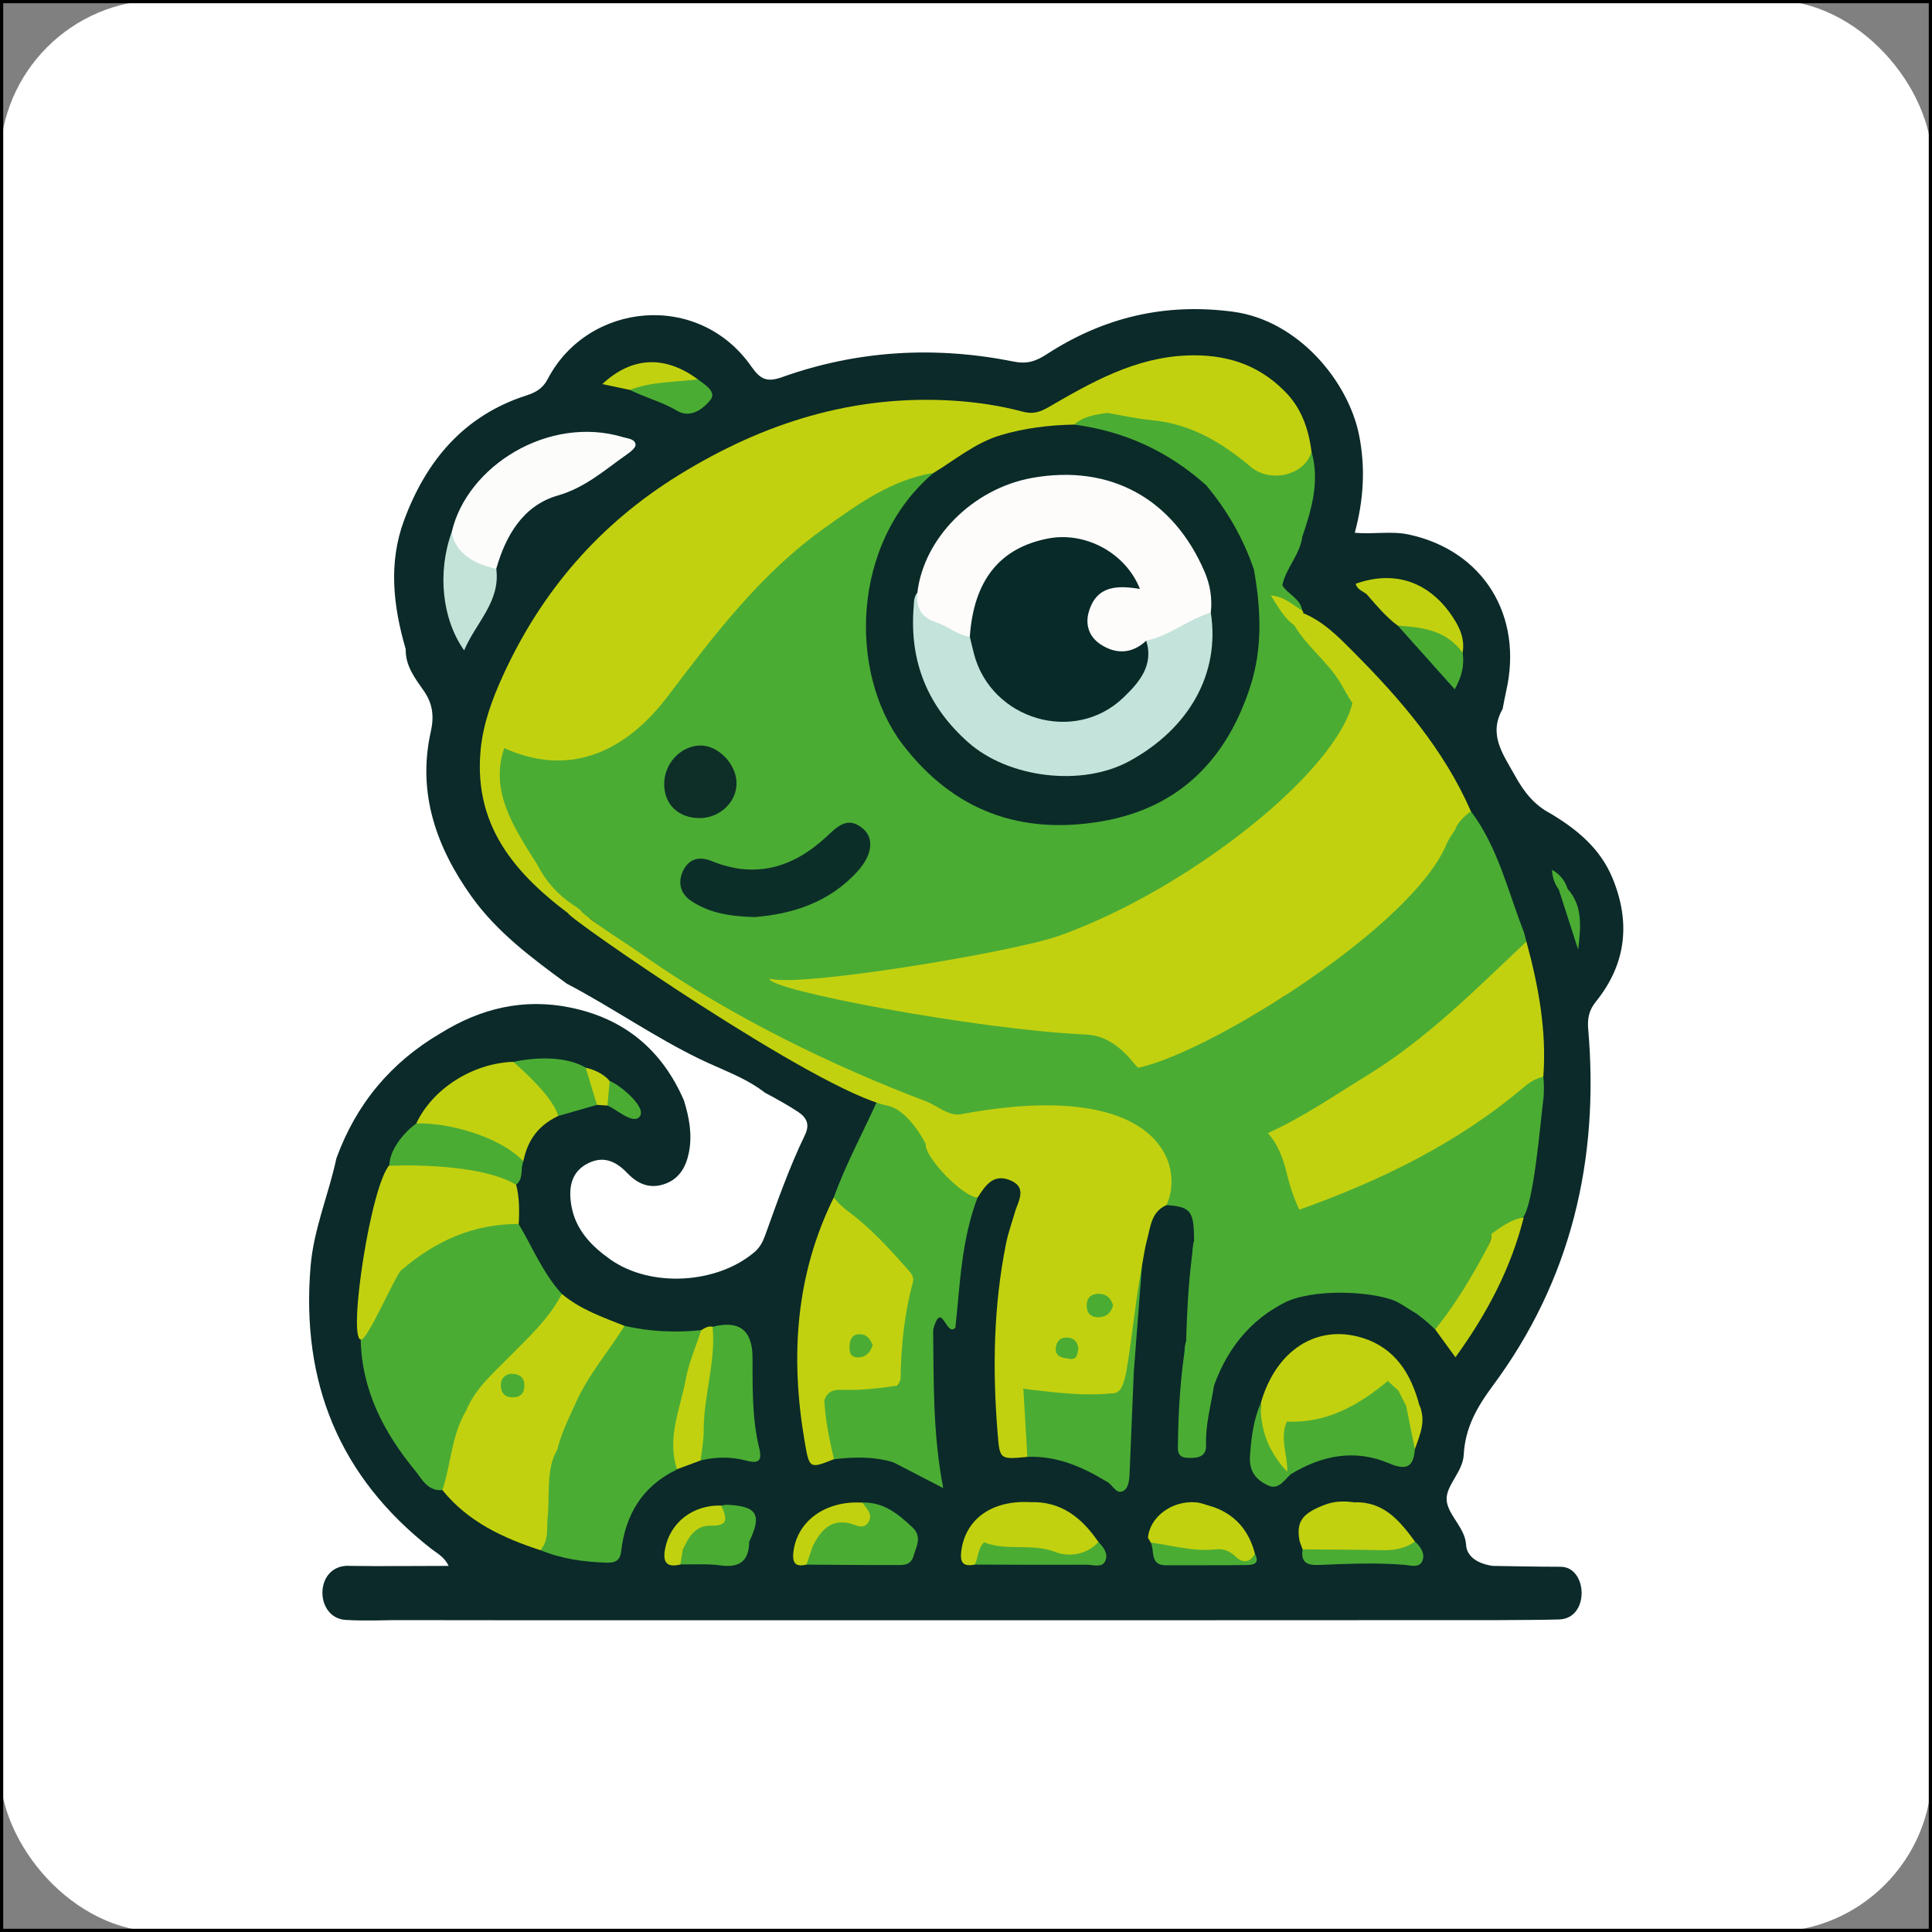 <svg width="600" height="600" viewBox="0 0 600 600" fill="none" xmlns="http://www.w3.org/2000/svg">
<rect x="0" y="0" width="600" height="600" fill="#808080" stroke="none"/>
<g clip-path="url(#clip0_99_1182)">
<rect width="600" height="600" rx="50" fill="white"/>
<circle cx="297.693" cy="303.463" r="259.615" fill="white"/>
<path d="M108.25 486.294C118.37 486.454 128.49 486.304 139.33 486.304C137.93 483.414 135.7 482.384 133.86 480.944C105.31 458.574 93.46 429.234 96.45 393.304C97.43 381.594 102.07 370.984 104.47 359.734C110.6 342.864 121.41 329.884 136.94 320.814C149.34 313.134 162.63 309.944 177.12 312.904C193.94 316.344 205.61 326.074 212.4 341.744C214.01 346.924 215.01 352.214 214 357.614C213.17 362.044 211.23 365.914 206.64 367.614C201.99 369.344 198.15 367.804 194.87 364.364C191.26 360.574 187.21 358.704 182.13 361.534C177.83 363.924 176.34 368.234 177.46 374.524C178.8 382.034 183.76 387.044 189.56 391.144C202.11 400.004 222.7 398.754 234.34 388.824C235.98 387.424 236.91 385.624 237.62 383.664C241.4 373.164 245.08 362.634 249.95 352.564C251.52 349.314 250.68 347.154 247.78 345.254C244.48 343.094 241.05 341.204 237.58 339.354C231.49 334.634 224.15 332.204 217.34 328.904C203.04 321.964 190.04 312.824 176.01 305.474C165.16 297.544 154.3 289.454 146.44 278.434C135.53 263.144 129.52 246.284 133.79 227.214C134.87 222.384 134.38 218.474 131.53 214.424C128.84 210.604 125.87 206.714 126 201.604C122.12 188.284 120.55 174.854 125.51 161.514C132.38 143.044 144.05 129.064 163.49 122.804C166.31 121.894 168.56 120.674 170.07 117.764C182.53 93.804 216.96 90.264 233.39 113.894C236.17 117.894 238.3 118.764 242.88 117.124C266.4 108.734 290.56 107.414 314.96 112.314C319.22 113.164 321.96 112.024 325.16 109.954C342.8 98.534 361.82 93.994 382.97 96.814C403.24 99.514 418.77 118.504 422.08 135.164C424.1 145.304 423.49 155.254 420.74 165.444C426.51 166.004 432.11 164.824 437.58 166.014C460.66 171.024 473.14 191.194 467.74 214.714C467.33 216.514 467.02 218.334 466.66 220.144C462.12 228.154 466.77 234.174 470.47 240.864C473.26 245.914 476.44 249.984 481.5 252.634C489.78 257.584 497 263.504 500.81 272.784C506.48 286.584 504.99 299.444 495.62 311.064C493.42 313.794 492.96 316.374 493.23 319.574C496.73 360.104 487.95 397.574 463.53 430.454C458.5 437.234 455.01 443.604 454.58 451.774C454.29 457.174 448.98 461.314 449.27 465.844C449.56 470.434 455.01 474.434 455.3 479.714C455.62 485.604 463.66 486.304 463.66 486.304C463.66 486.304 478.03 486.584 484.66 486.574C493.02 486.574 493.82 502.524 484.29 502.934C481.81 503.044 469.39 503.144 465.56 503.144C381.18 503.204 296.79 503.194 212.41 503.184C182.35 503.184 152.28 503.214 122.22 503.144C120.62 503.144 113.31 503.444 107.39 503.084C97.61 502.504 97.52 486.094 108.28 486.264L108.25 486.294Z" fill="#0B2A29"/>
<path d="M398.24 181.754C399.95 184.634 403.84 185.804 404.41 189.584C401.78 190.574 400.16 188.274 397.92 187.474C399.67 189.634 401.17 191.744 402.99 193.604C407.41 197.544 425.25 220.414 428.18 226.104C428.65 227.014 428.33 227.364 428.33 227.364C428.33 227.364 422.66 238.134 419.62 241.694C418.19 243.374 414.67 248.064 409.67 253.134C398.41 264.564 381.42 279.894 376.12 280.544C375.95 280.564 370.93 283.874 370.78 283.864C370.63 283.854 375.37 279.204 375.37 279.204C375.37 279.204 376.78 267.974 374.16 266.624C371.27 265.124 368.98 267.074 366.86 268.704C343.46 286.684 316.69 295.294 287.54 297.964C272.1 299.374 257 298.334 241.96 295.034C231.42 290.844 220.73 286.984 209.98 283.364C195.03 278.334 181.13 271.374 167.71 262.604C171.6 269.394 177.04 274.404 182.63 279.304C184.39 280.844 187.11 281.814 186.79 284.944C186.08 285.614 185.21 285.834 184.26 285.804C176.1 282.074 170.63 275.404 165.36 268.504C159.25 259.494 153.16 250.484 153.83 238.854C153.97 236.444 153.61 233.874 155.9 232.114C157.52 231.324 159.16 231.634 160.73 232.194C180.48 239.184 194.38 229.814 206.11 215.534C216.85 202.454 225.81 187.894 238.69 176.594C252.4 164.584 266.13 152.604 283.97 146.854C286.07 146.174 288.24 144.874 290.29 147.024C290.41 148.664 289.32 149.654 288.31 150.704C269.09 170.934 265.85 194.594 275.59 219.664C281.3 234.354 292.8 245.304 307.99 250.504C329.97 258.034 351.22 255.884 369.29 240.284C381.83 229.464 388.32 215.034 389.28 198.304C389.69 191.264 388.4 184.314 388.48 177.304C389.59 174.244 391.45 175.294 393.32 176.434C395.46 177.734 397.32 179.314 398.24 181.744V181.754Z" fill="#4BAC34"/>
<path d="M363.54 328.324L388.94 315.424C391.14 314.074 394.9 311.754 398.76 309.374C398.76 309.374 432.27 279.304 447.17 262.044C448.85 260.534 450.29 258.864 450.95 256.634C452.14 254.104 453.52 251.824 456.84 252.004C465.13 263.034 468.17 276.364 473.04 288.894C473.48 290.024 473.71 291.234 474.03 292.404C471.1 298.294 465.93 302.254 461.37 306.664C442.86 324.594 421.46 338.554 399.1 351.144C398.6 351.424 390.58 356.324 385.53 355.824C372.75 354.564 357.59 330.484 357.59 330.484C357.55 330.224 362.62 328.944 363.53 328.324H363.54Z" fill="#4BAC34"/>
<path d="M156.59 232.324C152.63 244.074 157.8 253.774 163.58 263.334C164.63 265.064 165.74 266.754 166.83 268.464C169.46 273.694 173.22 277.864 178.13 281.124C179.8 282.234 182.37 283.574 180.29 286.454C161.79 273.244 146.81 257.984 149.28 232.744C150.07 224.644 152.88 217.064 156.22 209.754C168.21 183.544 186.23 162.674 210.95 147.444C237.19 131.274 265.22 122.444 296.3 124.444C303.55 124.914 310.7 125.994 317.69 127.864C320.75 128.684 322.97 128.004 325.72 126.404C339.12 118.604 352.65 110.974 368.81 110.384C380.32 109.964 390.49 112.994 398.76 121.304C398.66 125.454 395.21 125.484 392.55 125.894C387.84 126.634 383.03 126.584 378.31 125.834C366.78 124.014 355.64 125.764 344.65 129.184C340.82 130.664 336.77 131.494 332.99 133.124C325.68 133.754 318.54 135.664 311.18 135.994C295.85 132.994 281.11 136.924 266.31 139.864C260.82 140.954 255.61 143.154 250.18 144.494C245.62 145.214 240.97 145.674 237.26 148.884C226.35 154.384 215.71 160.234 205.91 167.664C184.99 183.524 168.91 202.994 159.15 227.464C158.47 229.164 158.21 231.114 156.6 232.334L156.59 232.324Z" fill="#C2D10F"/>
<path d="M393.439 352.034C404.419 347.134 414.279 340.294 424.469 334.044C443.069 322.644 458.329 307.244 474.039 292.404C477.779 306.164 480.369 320.064 479.289 334.414C468.039 344.484 456.059 353.414 442.389 360.114C433.679 364.374 425.139 368.994 416.189 372.724C412.139 374.414 408.269 377.374 403.389 375.734C401.359 375.604 400.349 374.114 400.089 372.514C398.919 365.334 395.979 358.754 393.449 352.034H393.439Z" fill="#C2D10F"/>
<path d="M161.07 380.124C165.42 387.444 168.64 395.454 174.49 401.854C175.51 405.754 172.52 407.904 170.58 410.414C164.64 418.104 156.48 423.724 150.66 431.564C148.82 434.044 146.61 436.264 145.83 439.394C143.39 445.444 140.82 451.414 140.58 458.114C140.51 460.054 139.93 462.224 137.39 462.754C132.79 463.184 131.06 459.314 128.86 456.634C119.16 444.824 112.34 431.724 112.02 415.994C113.98 410.594 115.29 404.934 118.47 400.024C120.56 397.844 122.56 395.594 124.18 393.014C132.1 386.184 140.94 381.154 151.39 379.344C154.68 378.774 157.94 378.764 161.07 380.124Z" fill="#4BAC34"/>
<path d="M403.38 375.734C428.72 366.684 452.66 355.084 473.34 337.544C475.11 336.044 477.01 334.894 479.29 334.414C479.48 336.164 479.63 338.824 479.23 342.004C478.29 349.464 476.31 373.884 472.96 378.124C470.85 380.794 459.1 385.524 452.65 389.064C445.3 393.104 440.27 408.014 439.34 407.574C438.18 407.034 434.63 404.514 433.32 404.004C425.15 400.834 407.5 400.174 398.61 404.664C397 405.474 394.89 406.854 394.89 406.854C394.89 406.854 399.39 387.544 399.47 382.714C399.53 379.334 400.99 377.444 403.39 375.724L403.38 375.734Z" fill="#4BAC34"/>
<path d="M288.82 354.514C288.61 355.084 288.06 355.954 288.25 356.164C293.11 361.654 297.29 367.814 303.59 371.904C298.5 385.234 298.12 399.424 296.7 412.324C293.78 415.424 292.49 403.334 289.8 412.904C288.86 416.724 289.46 420.604 289.4 424.454C289.28 431.894 289.21 432.014 281.21 431.814C280.52 431.684 279.88 431.414 279.28 431.054C277.18 425.244 278.72 419.354 278.94 413.484C278.99 412.264 279.15 410.954 279.6 409.844C284.48 397.604 277.48 390.074 269.06 383.094C266.52 380.984 263.8 379.064 262.27 375.994C266.53 364.984 274.23 357.494 285.42 353.654C286.62 353.244 287.89 353.454 288.84 354.504L288.82 354.514Z" fill="#4BAC34"/>
<path d="M193.96 411.764C201.82 413.554 209.75 413.924 217.76 413.094C219.02 414.584 218.57 416.264 218.03 417.784C213.6 430.244 210.92 443.054 210.27 456.274L209.91 456.534C197.06 461.994 184.8 460.044 172.88 453.644C172.44 453.144 172.14 452.564 171.96 451.924C172.12 441.944 178.04 434.214 182.47 425.984C185.35 420.634 188.63 415.284 193.96 411.764Z" fill="#4BAC34"/>
<path d="M193.96 411.764C188.93 419.794 182.66 427.004 178.75 435.784C176.48 440.874 173.92 445.814 172.83 451.334C170.74 453.414 168.62 452.084 166.6 451.284C158.56 448.114 151.41 443.484 144.84 437.914C147.7 431.044 153.3 426.364 158.32 421.244C164.25 415.214 170.52 409.494 174.49 401.844C180.21 406.654 187.16 409.064 193.96 411.764Z" fill="#C2D10F"/>
<path d="M140.31 165.164C145.02 144.754 170.4 128.774 193.58 135.784C195.04 136.224 197.26 136.314 197.37 138.114C197.43 139.084 195.78 140.364 194.65 141.154C187.83 145.914 181.82 151.424 173.18 153.904C162.57 156.944 157.08 166.194 154.12 176.634C146.67 178.284 139.64 172.444 140.31 165.164Z" fill="#FCFCFB"/>
<path d="M144.84 437.924C149.73 438.514 152.8 442.384 156.76 444.644C161.87 447.544 166.79 450.744 172.83 451.344C172.85 451.794 172.87 452.244 172.89 452.694C172.6 461.224 170.46 469.584 170.61 478.174C170.64 479.664 170.18 481.544 167.86 481.444C156.21 477.634 145.32 472.604 137.39 462.754C140.12 454.554 140.22 445.564 144.85 437.934L144.84 437.924Z" fill="#C2D10F"/>
<path d="M456.85 252.004C454.71 253.414 452.99 255.204 451.85 257.524C449.21 261.094 447.12 260.004 445.37 256.724C442.57 251.454 440 246.054 436.22 241.364C429.94 231.894 422.48 223.224 416.94 213.244C413.1 206.014 406.11 201.264 402 194.244C400.85 191.484 400.89 189.564 404.76 190.434C411.05 193.024 415.74 197.854 420.34 202.484C434.94 217.154 448.42 232.754 456.83 252.014L456.85 252.004Z" fill="#C2D10F"/>
<path d="M343.75 128.214C354.51 122.634 366.05 123.094 377.59 124.024C383.77 124.524 389.91 125.634 396 123.454C397.23 123.014 398.34 122.654 398.75 121.294C404.11 126.494 406.38 133.074 407.3 140.264C407.4 146.664 398.21 151.404 391.2 148.564C389.64 147.934 388.29 146.974 387.03 145.894C376.48 136.734 364.21 131.864 350.27 131.054C347.78 130.914 345.25 130.704 343.75 128.214Z" fill="#C2D10F"/>
<path d="M167.85 481.424C170.56 478.184 169.71 474.554 170.09 471.024C170.75 464.834 169.53 455.884 173.05 450.284C184.98 455.544 197.13 459.414 209.9 456.524C199.36 461.694 194.21 470.504 192.9 481.814C192.55 484.854 190.82 485.384 188.24 485.294C181.23 485.054 174.37 484.124 167.84 481.414L167.85 481.424Z" fill="#4BAC34"/>
<path d="M161.07 380.124C147.07 380.044 135.22 385.394 124.78 394.344C123.29 394.804 113.97 416.834 112.02 415.984C107.98 415.514 115.22 367.054 121.24 361.494C122.77 360.074 129.37 361.514 131.47 360.924C138.64 360.194 145.24 360.804 152.28 362.814C155.41 363.714 159.3 364.324 160.29 367.924C161.28 371.554 161.34 375.744 161.09 380.124H161.07Z" fill="#C2D10F"/>
<path d="M343.75 128.214C348.4 128.984 353.02 130.044 357.71 130.484C369.75 131.604 379.48 137.434 388.44 144.974C394.64 150.194 405.28 147.544 407.31 140.274C409.9 149.464 407.36 158.104 404.44 166.694C402.27 166.814 401.81 164.964 401.15 163.614C398.11 157.334 393.14 154.164 386.21 153.654C382.35 153.374 378.57 152.384 374.73 151.784C366.23 146.454 358.42 139.944 348.58 136.874C343.56 135.304 337.85 135.714 333.59 131.854C336.48 129.274 340.14 128.814 343.75 128.214Z" fill="#4BAC34"/>
<path d="M439.4 450.084C438.99 455.624 436.78 456.744 431.43 454.464C420.8 449.934 410.51 451.944 400.84 457.844C399.54 457.934 398.96 457.074 398.48 456.064C397.99 451.054 394.72 446.004 398.62 441.024C406.18 439.284 413.94 438.394 420.84 434.224C423.99 432.324 426.59 429.514 430.2 428.364C432.42 428.214 433.85 429.494 435.12 431.064C436.34 432.934 437.26 434.954 438.17 436.984C440.3 441.184 439.26 445.694 439.4 450.084Z" fill="#4BAC34"/>
<path d="M317.81 431.354C322.72 429.244 327.94 430.014 332.83 430.674C337.7 431.334 342.53 431.324 347.38 431.614C348.35 432.514 348.87 433.714 348.75 434.954C348.07 442.564 347 450.134 345.39 457.604C345.17 458.614 344.4 459.404 343.52 460.014C335.99 455.464 328.1 452.074 319.05 452.444C315.84 445.574 315.08 438.564 317.81 431.344V431.354Z" fill="#4BAC34"/>
<path d="M395.87 396.724C397.25 397.054 399.72 396.214 399 399.004C398.23 401.984 399.87 402.624 402.14 402.974C389.67 408.344 381.56 417.694 377.02 430.314C375.75 432.034 375.03 434.834 372.15 434.004C369.69 433.304 368.81 430.774 368.78 428.584C368.73 424.534 367.07 420.534 368.38 416.464C368.65 406.064 369.24 395.704 370.82 385.404C371.247 393.79 375.73 397.984 384.27 397.984C388.19 397.984 392.11 398.164 395.86 396.724H395.87Z" fill="#4BAC34"/>
<path d="M221.31 412.044C229.543 409.917 233.673 413.09 233.7 421.564C233.73 431.044 233.53 440.584 235.81 449.854C236.93 454.404 234.78 454.384 231.68 453.584C226.97 452.374 222.29 452.404 217.59 453.554C214.22 448.654 217 443.524 217.29 438.594C217.82 429.664 218.69 420.694 221.3 412.034L221.31 412.044Z" fill="#4BAC34"/>
<path d="M129.27 348.924C134.32 338.124 146.7 330.274 159.2 329.764C166.45 331.084 172.6 339.054 173.36 346.574C165.94 350.084 163.54 355.634 162.53 360.684C157.36 356.604 132.51 348.864 129.27 348.924Z" fill="#C2D10F"/>
<path d="M317.81 431.354C318.22 438.384 318.63 445.424 319.05 452.454C310.25 453.304 310.47 453.284 309.77 444.444C308.22 424.954 308.56 405.574 312.4 386.354C313.12 382.734 314.41 379.224 315.44 375.664C317.24 377.614 316.35 379.964 316.35 382.154C316.33 398.564 315.54 415.004 317.82 431.354H317.81Z" fill="#C2D10F"/>
<path d="M278.78 430.314C279.26 430.354 279.75 430.394 280.23 430.444C283.47 437.344 281.97 444.534 281.33 451.624C281.15 453.594 279.83 455.074 277.38 454.104C271.32 452.294 265.16 452.454 258.98 453.174C254.37 447.824 254.9 441.334 254.88 434.954C255.3 433.024 256.27 431.074 258.16 430.784C264.99 429.734 271.85 427.994 278.77 430.314H278.78Z" fill="#4BAC34"/>
<path d="M427.03 395.474C430.69 393.484 434.81 393.194 438.79 392.734C447.82 391.684 455.11 386.434 463.21 383.154C463.97 383.954 455.28 406.254 445.71 412.874C436.01 403.454 424.56 398.794 410.9 400.224C414.36 398.094 418.15 399.464 421.78 399.264C424.5 399.114 426.79 398.844 427.03 395.474Z" fill="#4BAC34"/>
<path d="M436.71 436.664C435.91 435.074 435.1 433.474 434.3 431.884C426.72 422.084 420.47 420.324 412.84 422.894C404.74 426.494 402.59 434.294 399.62 441.504C397.38 446.724 399.91 451.884 399.78 457.084C392.87 454.254 391.48 448.224 390.98 441.754C390.82 439.724 391.77 437.754 391.57 435.684C396.22 419.394 408.88 411.104 423.06 415.474C433.29 418.624 438.22 426.644 440.81 436.444C441.53 438.154 441.8 439.834 440.4 441.714C437.89 440.894 438.72 437.654 436.72 436.654L436.71 436.664Z" fill="#C2D10F"/>
<path d="M256 435.014C256.34 441.174 257.58 447.184 258.99 453.164C251.31 456.214 251.34 456.214 249.83 447.294C245.42 421.254 247.06 395.954 258.94 371.884C260.35 371.724 260.82 372.694 261.2 373.764C261.61 376.284 261.24 378.714 260.36 381.084C254.93 395.854 254.62 411.084 256.6 426.444C256.99 429.434 255.59 432.124 256 435.004V435.014Z" fill="#C2D10F"/>
<path d="M374.58 150.684C381.23 150.644 387.76 151.954 394.04 153.694C400.15 155.374 401.62 161.804 404.43 166.694C403.73 172.274 399.37 176.354 398.24 181.754C395.15 180.404 393.44 176.564 389.42 176.904C384.08 168.384 378.81 159.824 374.58 150.684Z" fill="#4BAC34"/>
<path d="M260.479 373.704C259.969 373.104 259.449 372.504 258.939 371.894C262.679 361.454 268.029 351.734 272.539 341.634C275.689 340.474 278.089 342.564 280.499 343.774C285.719 346.384 291.969 346.664 296.419 350.914C297.169 351.494 297.919 352.064 299.719 353.444C295.259 352.604 292.159 354.204 288.819 354.494C278.719 355.544 272.849 362.694 266.909 369.694C265.339 371.544 264.029 373.624 262.599 375.594C260.659 376.314 261.079 374.434 260.479 373.684V373.704Z" fill="#4BAC34"/>
<path d="M445.71 412.874C451.99 405.074 457.1 396.544 461.77 387.714C462.57 386.204 463.24 384.834 463.21 383.144C466.3 381.004 469.29 378.644 473.2 378.114C469.25 393.854 461.86 407.894 452 421.524C449.68 418.334 447.7 415.604 445.71 412.874Z" fill="#C2D10F"/>
<path d="M140.31 165.164C141 170.784 146.16 175.064 154.12 176.634C155.49 186.914 147.67 193.484 144.15 201.984C137.22 192.204 135.77 177.654 140.31 165.164Z" fill="#C3E2D8"/>
<path d="M277.39 454.104C280.74 453.634 280.06 451.054 280.08 448.894C280.15 442.744 280.18 436.594 280.23 430.444C289.25 430.024 288.58 431.934 288.76 421.804C288.81 418.844 287.83 415.684 289.8 412.914C289.99 429.134 289.68 445.374 292.93 462.144C287.11 459.134 282.25 456.614 277.39 454.104Z" fill="#4BAC34"/>
<path d="M319.98 466.504C329.63 466.194 336.03 471.424 341.12 478.874C342.43 481.494 340.44 482.134 338.68 482.624C336.13 483.344 333.29 484.534 330.88 483.874C322.63 481.604 313.69 483.724 305.77 479.784C304.73 474.854 308.5 470.944 315.04 471.484C319.58 471.864 320.31 470.114 319.99 466.494L319.98 466.504Z" fill="#C2D10F"/>
<path d="M221.309 412.044C222.339 422.994 218.489 433.534 218.529 444.414C218.539 447.464 217.919 450.514 217.589 453.564C215.149 454.464 212.699 455.374 210.259 456.274C207.019 446.604 211.249 437.594 212.949 428.424C213.909 423.194 216.119 418.194 217.759 413.094C218.859 412.474 219.919 411.684 221.309 412.044Z" fill="#C2D10F"/>
<path d="M129.27 348.924C139.02 348.474 155.46 353.004 162.53 360.684C161.53 363.024 162.71 366.034 160.27 367.924C150.78 362.244 131.38 361.624 120.94 362.054C120.86 357.384 125.14 351.894 129.27 348.914V348.924Z" fill="#4BAC34"/>
<path d="M420.56 466.554C429.69 466.234 434.7 472.264 439.42 478.744C438.5 481.494 436.17 482.554 433.69 482.744C425.06 483.394 416.42 483.464 407.78 482.844C406.52 482.754 405.48 481.994 404.53 481.184C404.22 480.334 403.92 479.494 403.61 478.644C405.88 473.684 409.79 470.514 415.17 471.564C420.22 472.544 420.45 470.024 420.56 466.564V466.554Z" fill="#C2D10F"/>
<path d="M267.82 466.634C274.42 466.424 279.05 470.244 283.44 474.414C286.55 477.374 284.41 480.554 283.57 483.654C283.09 484.114 282.45 484.474 281.83 484.674C281.05 484.924 280.38 484.734 280.21 484.694C278.8 484.424 267.58 483.214 251.91 481.594C251.86 477.714 253.41 475.734 254.04 475.044C256.59 472.234 261.13 471.514 262.14 471.604C266.58 472.014 268.23 470.944 267.82 466.634Z" fill="#4BAC34"/>
<path d="M357.37 479.044C357.09 478.564 356.8 478.084 356.52 477.604C360 472.994 364.64 470.254 370.33 471.794C374.63 472.954 375.2 470.524 376.18 467.794C383.51 470.144 387.84 475.244 389.75 482.554C389.67 485.534 387.34 486.284 385.46 485.394C378.42 482.064 370.7 483.614 363.47 481.834C361.2 481.274 359.06 480.734 357.38 479.044H357.37Z" fill="#C2D10F"/>
<path d="M173.36 346.574C171.41 339.694 159.62 330.144 159.46 329.764C167.17 328.104 176.22 328.194 181.89 331.574C184.38 335.024 187.29 338.344 185.4 343.124C181.39 344.274 177.37 345.424 173.36 346.574Z" fill="#4BAC34"/>
<path d="M368.38 416.464C368.9 420.294 369.25 424.154 369.99 427.934C371.18 434.034 372.04 434.264 377.02 430.324C376.09 436.404 374.34 442.384 374.56 448.624C374.68 451.974 372.74 452.744 369.83 452.774C367.45 452.804 365.78 452.504 365.8 449.574C365.9 438.484 366.56 427.434 368.38 416.474V416.464Z" fill="#4BAC34"/>
<path d="M305.14 478.794C312.36 481.904 320.33 479.084 327.85 482.014C331.78 483.544 337.43 482.994 341.12 478.874C342.79 480.554 344.29 482.674 343.21 484.854C342.13 487.024 339.46 485.924 337.52 485.934C325.93 485.994 314.33 485.924 302.74 485.894C301.79 482.934 301.84 480.314 305.14 478.794Z" fill="#4BAC34"/>
<path d="M404.53 481.174C412.83 481.244 421.13 481.214 429.43 481.424C433.09 481.514 436.42 480.844 439.43 478.744C441.21 480.364 442.64 482.494 441.74 484.714C440.78 487.064 438.03 486.134 436.15 485.974C427.26 485.244 418.39 485.654 409.52 486.014C405.87 486.164 403.9 485.144 404.54 481.174H404.53Z" fill="#4BAC34"/>
<path d="M343.52 460.014C344.81 450.544 346.09 441.084 347.38 431.614V431.604C349.48 430.434 349.15 426.994 352.09 426.614C351.67 436.654 351.26 446.694 350.84 456.724C350.75 459.004 350.69 461.934 348.96 462.964C346.57 464.384 345.5 460.824 343.52 460.014Z" fill="#4BAC34"/>
<path d="M223.96 467.564C224.56 467.484 225.16 467.304 225.75 467.324C235.13 467.714 236.72 470.354 232.67 478.794C231.8 480.274 230.56 481.434 228.83 481.454C223.38 481.494 218.01 483.194 212.52 482.254C210.98 477.964 212.74 474.624 218.34 472.984C221.47 472.064 223.27 470.604 223.95 467.564H223.96Z" fill="#4BAC34"/>
<path d="M305.63 478.994C303.57 480.934 303.91 483.654 302.73 485.894C299.18 486.604 298.05 485.374 298.54 481.664C299.84 471.764 308.01 465.844 319.98 466.504C321.42 468.464 323.75 470.494 321.85 473.004C320.37 474.964 318.11 473.394 316.14 472.924C310.82 471.644 308.16 474.904 305.64 478.994H305.63Z" fill="#C2D10F"/>
<path d="M267.82 466.634C269.01 468.454 271.17 470.174 269.77 472.584C268.21 475.274 265.91 473.534 263.81 473.064C257.82 471.714 254.86 475.454 252.46 480.024C252.85 482.344 252.99 484.574 250.48 485.914C247.32 486.634 246.01 485.714 246.38 482.184C247.41 472.484 256.29 465.934 267.82 466.654V466.634Z" fill="#C2D10F"/>
<path d="M454.24 202.724C454.81 206.524 454.03 210.034 451.78 214.064C445.71 207.274 439.9 200.784 434.09 194.284C443.96 191.404 449.36 193.674 454.24 202.724Z" fill="#4BAC34"/>
<path d="M424.43 184.514C423.16 183.584 421.5 183.074 421.01 181.294C433.27 176.924 444.12 180.734 451.36 191.924C449.59 196.564 445.95 194.924 443.92 193.134C438.24 188.124 431.23 186.674 424.43 184.514Z" fill="#C2D10F"/>
<path d="M424.43 184.514C431.8 183.754 438.1 186.154 443.5 191.054C445.96 193.284 448.35 195.064 451.35 191.924C453.52 195.204 454.94 198.684 454.23 202.734C449.27 195.744 441.78 194.784 434.08 194.294C430.35 191.534 427.44 187.974 424.42 184.524L424.43 184.514Z" fill="#C2D10F"/>
<path d="M216.72 117.824C219 119.484 222.66 121.724 220.6 124.244C218.46 126.864 214.52 130.074 210.3 127.574C205.62 124.804 200.4 123.484 195.61 121.094C201.97 115.654 209.23 116.004 216.72 117.824Z" fill="#4BAC34"/>
<path d="M370.82 385.404C370.82 376.074 369.83 374.794 362.27 374.254C360.88 369.554 358.4 363.404 353.69 357.214C353.69 357.214 353.27 355.224 352.53 355.204C352.35 355.204 352.2 355.314 352.19 355.334C351.86 355.594 331.28 367.564 269.99 338.044C264.84 335.564 259.65 332.784 249.29 327.244C225.88 314.724 205.47 303.804 206.5 301.284C206.93 300.214 211.41 300.244 230.57 305.864C230.57 305.864 265.06 310.854 275.95 310.524C301.88 309.724 326.91 305.204 350.25 293.324C352.62 292.114 354.94 290.634 357.76 290.644C358.36 290.814 359.14 291.184 359.08 291.734C358.33 298.144 361.62 298.814 366.69 297.264C368.05 296.844 369.55 296.964 370.99 297.094C376.07 297.554 377.5 299.624 375.96 304.464C374.96 307.594 373.51 310.554 372.1 313.524C370.7 316.464 368.74 319.164 368.07 322.684C373.3 324.914 377.94 320.354 382.94 321.554C384.39 322.764 383.4 323.714 382.5 324.494C380.81 325.964 378.81 327.024 376.94 328.264C371.72 331.724 371.7 331.724 376.02 336.064C377.38 337.434 378.29 338.924 378.06 340.934C378.03 341.344 377.94 341.754 377.9 342.164C376.47 354.644 377.83 355.794 389.26 351.804C390.78 351.564 392.31 351.104 393.8 351.924C397.01 355.574 398.57 360.024 399.68 364.604C400.65 368.604 401.95 372.444 403.73 376.144C401.53 380.154 401.11 384.634 400.27 389.004C399.79 391.494 407.11 393.544 406.18 395.794C405.51 397.414 381.32 400.694 374.36 399.594C371.86 399.194 370.1 398.194 370.36 395.234C370.64 391.974 369.87 388.664 370.82 385.434V385.404Z" fill="#4BAC34"/>
<path d="M250.47 485.904C251.13 483.944 251.79 481.974 252.45 480.014C258.7 480.384 264.91 482.124 271.23 480.114C273.26 479.464 275.23 480.494 276.68 482.194C278.59 484.434 281.17 483.664 283.57 483.654C282.48 486.454 279.93 486.014 277.78 486.024C268.68 486.064 259.57 485.964 250.47 485.904Z" fill="#4BAC34"/>
<path d="M357.37 479.044C364.06 479.954 370.63 481.924 377.51 481.164C379.87 480.904 381.88 481.644 383.68 483.354C385.86 485.434 388.07 485.464 389.74 482.554C391.45 485.914 388.83 486.014 386.85 486.044C378.62 486.164 370.39 486.064 362.16 486.114C356.93 486.144 358.68 481.584 357.37 479.044Z" fill="#4BAC34"/>
<path d="M216.72 117.824C209.64 118.684 202.4 118.464 195.61 121.094C192.79 120.494 189.98 119.894 187.06 119.274C196.2 110.724 206.54 110.264 216.73 117.824H216.72Z" fill="#C2D10F"/>
<path d="M391.57 435.684C391.23 443.994 394.09 451.074 399.78 457.074C400.14 457.334 400.49 457.584 400.84 457.844C398.83 459.654 397.07 462.764 393.93 461.364C390.29 459.744 387.86 457.074 388.19 452.274C388.59 446.534 389.25 440.974 391.57 435.674V435.684Z" fill="#4BAC34"/>
<path d="M223.96 467.564C225.54 470.974 226.72 473.964 220.78 473.804C215.89 473.674 213.82 477.414 212.06 481.254C212.9 482.974 212.94 484.554 211.29 485.864C206.93 486.934 205.78 485.074 206.55 480.994C208.09 472.844 215.19 467.284 223.96 467.564Z" fill="#C2D10F"/>
<path d="M376.17 467.804C377.22 474.304 376.64 474.974 371.05 473.034C367.8 471.904 365.08 472.844 362.26 474.294C360.28 475.304 358.96 477.444 356.51 477.614C357.02 471.134 363.93 465.934 371.4 466.564C373.01 466.704 374.58 467.374 376.16 467.804H376.17Z" fill="#C2D10F"/>
<path d="M420.56 466.554C420.99 468.624 424.06 470.084 422.33 472.574C420.6 475.074 418.4 473.464 416.26 472.834C410.43 471.124 407.42 475.804 403.6 478.634C402.47 472.574 404.37 469.984 411.5 467.294C414.51 466.154 417.48 466.144 420.56 466.554Z" fill="#C2D10F"/>
<path d="M211.29 485.854C211.55 484.324 211.81 482.784 212.06 481.244C218.86 479.864 225.97 481.034 232.67 478.784C232.6 484.804 229.68 486.984 223.68 486.144C219.61 485.574 215.42 485.914 211.28 485.844L211.29 485.854Z" fill="#4BAC34"/>
<path d="M352.08 426.624C350.52 428.304 351.68 432.524 347.37 431.614C349.4 418.654 350.77 405.564 354.66 392.954C353.8 404.174 352.94 415.404 352.07 426.634L352.08 426.624Z" fill="#4BAC34"/>
<path d="M185.4 343.124C184.23 339.274 183.05 335.424 181.89 331.574C186.03 332.534 188.41 334.504 189.34 335.744C190.8 338.434 191.56 341.054 188.64 343.344C187.56 343.274 186.48 343.204 185.4 343.134V343.124Z" fill="#C2D10F"/>
<path d="M486.82 276.024C491.39 281.154 491.05 287.234 490.11 294.914C487.82 287.814 485.97 282.044 484.11 276.284C484.94 275.374 485.86 275.494 486.82 276.034V276.024Z" fill="#4BAC34"/>
<path d="M188.64 343.334C188.87 340.804 189.11 338.264 189.34 335.734C191.74 336.364 201.58 344.124 198.43 347.014C196.24 349.024 191.15 344.274 188.64 343.334Z" fill="#4BAC34"/>
<path d="M436.71 436.664C438.94 436.844 439.01 439.064 440.34 440.674C440.52 439.024 440.66 437.734 440.8 436.444C442.99 441.264 440.94 445.644 439.4 450.084C438.5 445.604 437.61 441.134 436.71 436.654V436.664Z" fill="#C2D10F"/>
<path d="M404.78 190.424C402.11 190.424 402.08 192.344 402.02 194.234C398.82 191.994 397.08 188.674 394.68 184.934C399.12 185.274 401.49 188.024 404.42 189.584C404.64 189.824 404.76 190.104 404.79 190.424H404.78Z" fill="#C2D10F"/>
<path d="M358.55 291.254C354.48 293.234 350.46 295.344 346.33 297.184C312.15 312.444 276.57 315.384 239.97 309.044C236.1 309.244 232.29 309.214 229.39 306.014C226.98 302.534 227.11 299.034 229.61 295.714C232.81 291.474 237.09 292.244 241.4 293.434C275.19 300.214 307.93 297.174 339.53 283.104C348.81 278.974 357.61 274.114 365.49 267.644C368.3 265.334 371.27 261.894 375.26 264.514C379.62 267.384 379.05 271.854 377.4 276.194C377.8 278.724 375.89 279.844 374.29 281.044C369.29 284.804 364.97 289.634 358.56 291.234L358.55 291.254Z" fill="#4BAC34"/>
<path d="M486.819 276.024C485.919 276.114 485.009 276.194 484.109 276.274C482.929 274.614 482.139 272.824 481.979 270.114C484.639 271.664 486.039 273.564 486.819 276.014V276.024Z" fill="#4BAC34"/>
<path d="M374.58 150.684C381.13 158.514 386.14 167.224 389.42 176.904C391.59 189.054 392.16 201.204 388.31 213.134C380.99 235.814 366.24 250.894 342.3 255.044C317.2 259.394 296.26 251.974 280.38 231.264C263.47 209.204 264.18 168.594 289.94 146.854C295.45 140.524 301.78 135.644 310.61 135.194C318.1 132.944 325.78 132.014 333.58 131.854C349.19 133.904 362.86 140.174 374.57 150.684H374.58Z" fill="#0B2B28"/>
<path d="M310.62 135.194C302.86 137.554 296.71 142.744 289.95 146.854C276.84 148.994 266.45 156.564 256.05 163.984C236.25 178.094 221.81 197.194 207.33 216.294C194.9 232.684 177.61 241.844 156.6 232.334C157.95 220.844 164.33 211.474 170.47 202.374C183.92 182.444 201.69 166.904 222.53 154.824C227.03 152.214 231.78 150.284 236.47 148.154C240.25 145.564 244.9 145.134 248.92 143.154C266.5 137.394 284.35 133.124 303.01 133.314C305.71 133.344 308.43 133.204 310.63 135.204L310.62 135.194Z" fill="#C2D10F"/>
<path d="M410.38 201.984C418.58 209.814 431.31 231.084 437.78 240.194C441.85 247.504 446.96 254.284 449.05 262.584C438.14 287.754 377.85 325.624 354.6 331.344C354.26 331.424 353.93 331.504 353.61 331.574C353.46 331.654 353.16 331.354 352.69 330.814C350.67 328.494 345.64 321.674 337.45 321.304C302.97 319.734 237.64 307.264 239.05 303.924C248.04 306.734 314.71 295.684 328.91 290.614C382.11 271.634 445.85 213.764 410.39 201.974L410.38 201.984Z" fill="#C2D10F"/>
<path d="M241.4 293.454C230.44 293.484 227.25 297.134 230.58 305.854C222.55 317.564 165.98 277.994 165.15 261.454C165.12 260.874 164.78 260.344 164.49 259.424C167.43 258.854 168.57 261.344 170.21 262.464C186.08 273.284 203.89 279.794 221.83 286.074C228.41 288.374 234.89 290.994 241.41 293.464L241.4 293.454Z" fill="#4BAC34"/>
<path d="M176.52 283.694L178.36 281.274C184.85 287.204 192.46 291.544 199.82 296.704C227.24 315.904 258.93 331.164 287.52 342.004C291.21 343.404 294.67 346.734 298.38 346.044C359.07 334.664 368.22 361.194 362.28 374.254C357.49 376.314 357.33 380.994 356.21 385.074C355.51 387.644 355.18 390.314 354.68 392.944C352.7 403.464 351.74 414.144 350 424.704C349.63 426.944 349.2 429.184 348.11 431.234C347.68 431.854 347.13 432.304 346.44 432.604C336.49 433.754 326.66 432.334 316.82 431.174C314.84 426.074 314.38 420.674 314.35 415.324C314.26 402.094 313.6 388.834 315.44 375.654C316.71 372.234 318.65 368.524 313.65 366.514C308.36 364.394 305.98 368.304 303.6 371.904C299.14 371.754 287.23 359.574 287.49 355.344C287.5 355.144 282.25 344.774 275.71 343.404C253.71 338.774 175.82 284.694 176.53 283.694H176.52Z" fill="#C2D10F"/>
<path d="M234.39 284.804C226.39 284.594 220.12 283.474 214.59 279.744C211.09 277.384 210.5 273.824 212.14 270.414C213.86 266.834 217.03 265.774 221.04 267.414C234.48 272.914 246.16 269.524 256.48 260.014C259.91 256.854 263.22 253.124 268.13 257.454C271.6 260.514 270.75 265.724 266.32 270.604C257.37 280.474 245.7 283.904 234.39 284.804Z" fill="#0C2E28"/>
<path d="M206.27 243.434C206.3 237.114 211.35 231.694 217.36 231.524C223.01 231.364 228.75 237.294 228.74 243.294C228.73 249.114 223.53 254.034 217.36 254.064C210.69 254.094 206.24 249.824 206.27 243.434Z" fill="#0E2E28"/>
<path d="M345.68 405.334C345.16 407.534 343.78 408.904 341.51 409.074C339.12 409.254 337.55 408.124 337.48 405.594C337.41 403.124 338.78 401.794 341.23 401.794C343.56 401.794 344.96 403.114 345.68 405.334Z" fill="#4BAC34"/>
<path d="M334.87 418.674C334.66 420.564 334.43 422.374 332.14 422.004C330.23 421.694 327.68 421.544 327.88 418.724C328.01 416.874 329.06 415.244 331.43 415.384C333.66 415.504 334.63 416.814 334.87 418.674Z" fill="#4BAC34"/>
<path d="M448.86 263.004C445.1 255.544 440.61 247.654 436.86 240.194C441.57 244.374 443.79 250.194 446.37 255.624C447.92 258.884 449.63 258.344 452.21 256.854C451.98 258.114 450.14 259.694 448.86 263.014V263.004Z" fill="#C2D10F"/>
<path d="M260.48 373.704C261.19 374.344 261.89 374.974 262.6 375.614C269.99 380.934 276.06 387.604 282.04 394.384C283.02 395.494 283.94 396.594 283.51 398.214C280.87 407.974 279.83 417.934 279.69 428.014C279.68 428.784 279.11 429.534 278.79 430.304C272.93 431.174 267.05 431.854 261.1 431.624C258.54 431.524 256.72 432.424 256 435.024C252.98 417.404 252.43 399.884 257.85 382.564C258.77 379.624 259.61 376.654 260.48 373.704Z" fill="#C2D10F"/>
<path d="M158.86 426.614C161.51 426.754 162.78 427.874 162.85 430.094C162.93 432.594 161.68 434.004 159.12 433.964C156.93 433.934 155.64 432.754 155.54 430.534C155.43 427.974 156.89 426.824 158.86 426.604V426.614Z" fill="#4BAC34"/>
<path d="M399.62 441.504C399.53 432.214 404.26 425.974 412.15 421.724C422.08 419.784 426.88 421.614 431 428.884C421.89 436.444 412 442.054 399.62 441.494V441.504Z" fill="#C2D10F"/>
<path d="M431 428.894C426.42 422.054 419.52 421.254 412.15 421.724C419.41 417.614 431.46 422.014 434.3 431.874C433.2 430.874 432.1 429.884 431 428.884V428.894Z" fill="#C2D10F"/>
<path d="M284.9 184.044C286.86 167.234 301.99 151.744 320.56 148.414C344.96 144.044 364.4 155.024 374.09 177.554C375.82 181.574 376.53 185.864 376.02 190.284C370.52 195.394 363.62 197.894 356.83 200.594C355.3 201.674 353.65 202.544 351.85 203.084C345.34 205.064 338.92 201.834 336.89 195.564C334.91 189.444 338.54 183.084 345.05 181.024C346.8 180.474 348.82 181.054 350.36 179.734C344.03 168.084 326.92 165.294 316.3 172.464C309.1 177.324 304.24 183.674 303.05 192.494C302.78 194.494 302.87 196.684 301.16 198.254C295.04 198.884 290.61 195.114 286.09 192.064C283.38 190.234 284.19 186.894 284.89 184.034L284.9 184.044Z" fill="#FDFCFB"/>
<path d="M355.98 198.954C363.28 197.484 368.98 192.324 376.03 190.274C378.93 208.964 369.51 226.124 350.74 236.374C335.97 244.434 313.23 241.654 300.71 230.564C288.06 219.364 282.44 205.484 283.73 188.724C283.86 187.084 283.73 185.394 284.91 184.034C284.46 188.574 285.98 191.714 290.67 193.234C294.28 194.414 297.26 197.204 301.19 197.734C303.19 198.894 303.47 201.024 304.15 202.954C308.38 215.034 317.35 222.174 328.51 222.354C341.37 222.564 349.78 216.764 354.79 203.994C355.4 202.434 357.17 200.984 355.99 198.944L355.98 198.954Z" fill="#C3E3DB"/>
<path d="M271.04 417.744C270.17 420.204 268.8 421.544 266.44 421.554C264.2 421.564 263.77 420.064 263.81 418.254C263.86 415.924 264.72 414.124 267.39 414.364C269.47 414.544 270.36 416.214 271.04 417.744Z" fill="#4BAC34"/>
<path d="M355.979 198.954C358.419 206.784 353.549 212.164 348.829 216.684C333.619 231.214 307.849 223.474 302.489 203.114C302.019 201.334 301.619 199.534 301.189 197.734C302.389 180.214 310.509 170.074 325.619 167.214C337.129 165.044 349.619 171.734 354.009 182.894C347.099 181.784 340.639 181.744 338.179 189.864C336.869 194.194 338.369 197.894 341.869 200.164C346.619 203.244 351.599 203.084 355.989 198.954H355.979Z" fill="#082A28"/>
</g>
<rect x="0.5" y="0.5" width="599" height="599" stroke="black"/>
<defs>
<clipPath id="clip0_99_1182">
<rect width="600" height="600" fill="white"/>
</clipPath>
</defs>
</svg>
